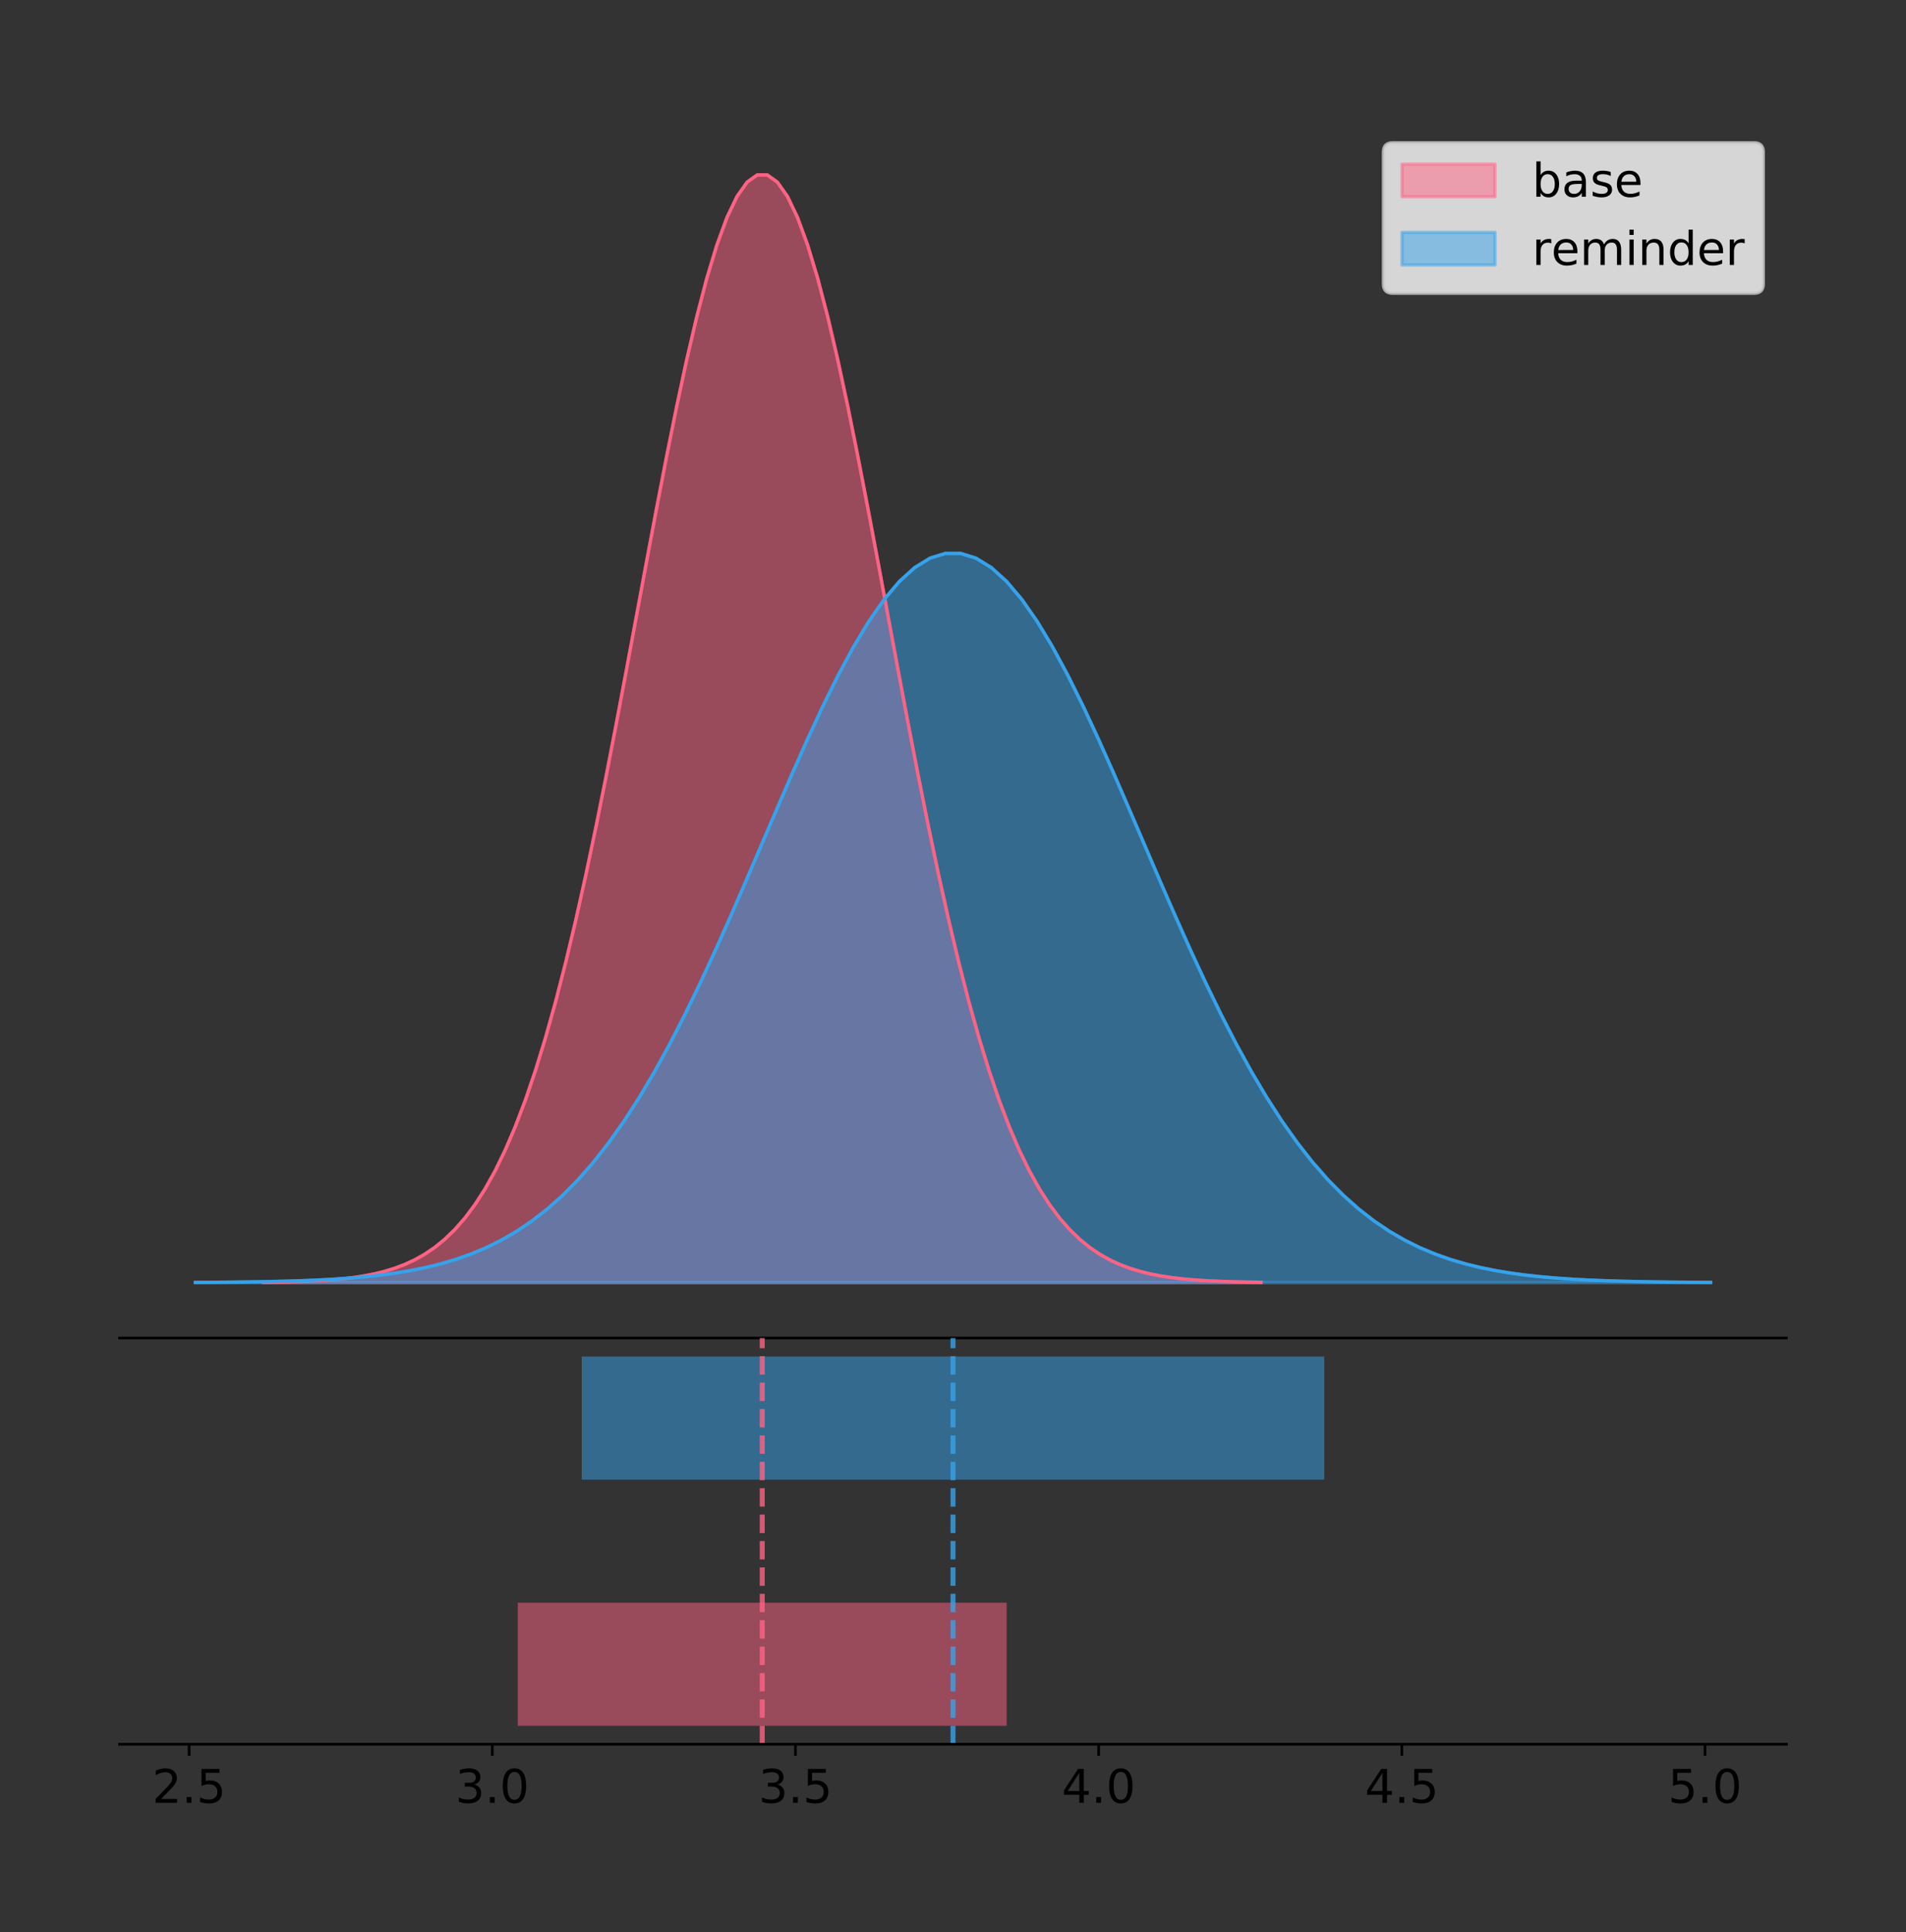 <?xml version="1.0" encoding="utf-8" standalone="no"?>
<!DOCTYPE svg PUBLIC "-//W3C//DTD SVG 1.1//EN"
  "http://www.w3.org/Graphics/SVG/1.1/DTD/svg11.dtd">
<!-- Created with matplotlib (https://matplotlib.org/) -->
<svg height="581.789pt" version="1.1" viewBox="0 0 574.2 581.789" width="574.2pt" xmlns="http://www.w3.org/2000/svg" xmlns:xlink="http://www.w3.org/1999/xlink">
 <rect x="0" y="0" width="574.2" height="581.789" fill="#333333" stroke="none"/>
 <defs>
  <style type="text/css">
*{stroke-linecap:butt;stroke-linejoin:round;}
  </style>
 </defs>
 <g id="figure_1">
  <g id="patch_1">
   <path d="M 0 581.789 
L 574.2 581.789 
L 574.2 0 
L 0 0 
z
" style="fill:none;"/>
  </g>
  <g id="axes_1">
   <g id="patch_2">
    <path d="M 36 402.93 
L 538.2 402.93 
L 538.2 36 
L 36 36 
z
" style="fill:none;"/>
   </g>
   <g id="PolyCollection_1">
    <defs>
     <path d="M 79.352 -195.538 
L 79.352 -195.65 
L 82.388 -195.692 
L 85.424 -195.749 
L 88.46 -195.825 
L 91.496 -195.925 
L 94.532 -196.058 
L 97.568 -196.23 
L 100.604 -196.455 
L 103.64 -196.744 
L 106.676 -197.115 
L 109.712 -197.585 
L 112.748 -198.179 
L 115.784 -198.923 
L 118.82 -199.848 
L 121.856 -200.99 
L 124.892 -202.39 
L 127.928 -204.093 
L 130.964 -206.151 
L 133.999 -208.617 
L 137.035 -211.552 
L 140.071 -215.017 
L 143.107 -219.078 
L 146.143 -223.801 
L 149.179 -229.25 
L 152.215 -235.488 
L 155.251 -242.572 
L 158.287 -250.552 
L 161.323 -259.468 
L 164.359 -269.344 
L 167.395 -280.192 
L 170.431 -292.002 
L 173.467 -304.744 
L 176.503 -318.365 
L 179.539 -332.786 
L 182.575 -347.901 
L 185.611 -363.58 
L 188.646 -379.667 
L 191.682 -395.98 
L 194.718 -412.318 
L 197.754 -428.462 
L 200.79 -444.18 
L 203.826 -459.23 
L 206.862 -473.372 
L 209.898 -486.366 
L 212.934 -497.987 
L 215.97 -508.025 
L 219.006 -516.294 
L 222.042 -522.64 
L 225.078 -526.94 
L 228.114 -529.111 
L 231.15 -529.111 
L 234.186 -526.94 
L 237.222 -522.64 
L 240.258 -516.294 
L 243.294 -508.025 
L 246.329 -497.987 
L 249.365 -486.366 
L 252.401 -473.372 
L 255.437 -459.23 
L 258.473 -444.18 
L 261.509 -428.462 
L 264.545 -412.318 
L 267.581 -395.98 
L 270.617 -379.667 
L 273.653 -363.58 
L 276.689 -347.901 
L 279.725 -332.786 
L 282.761 -318.365 
L 285.797 -304.744 
L 288.833 -292.002 
L 291.869 -280.192 
L 294.905 -269.344 
L 297.941 -259.468 
L 300.977 -250.552 
L 304.012 -242.572 
L 307.048 -235.488 
L 310.084 -229.25 
L 313.12 -223.801 
L 316.156 -219.078 
L 319.192 -215.017 
L 322.228 -211.552 
L 325.264 -208.617 
L 328.3 -206.151 
L 331.336 -204.093 
L 334.372 -202.39 
L 337.408 -200.99 
L 340.444 -199.848 
L 343.48 -198.923 
L 346.516 -198.179 
L 349.552 -197.585 
L 352.588 -197.115 
L 355.624 -196.744 
L 358.659 -196.455 
L 361.695 -196.23 
L 364.731 -196.058 
L 367.767 -195.925 
L 370.803 -195.825 
L 373.839 -195.749 
L 376.875 -195.692 
L 379.911 -195.65 
L 379.911 -195.538 
L 379.911 -195.538 
L 376.875 -195.538 
L 373.839 -195.538 
L 370.803 -195.538 
L 367.767 -195.538 
L 364.731 -195.538 
L 361.695 -195.538 
L 358.659 -195.538 
L 355.624 -195.538 
L 352.588 -195.538 
L 349.552 -195.538 
L 346.516 -195.538 
L 343.48 -195.538 
L 340.444 -195.538 
L 337.408 -195.538 
L 334.372 -195.538 
L 331.336 -195.538 
L 328.3 -195.538 
L 325.264 -195.538 
L 322.228 -195.538 
L 319.192 -195.538 
L 316.156 -195.538 
L 313.12 -195.538 
L 310.084 -195.538 
L 307.048 -195.538 
L 304.012 -195.538 
L 300.977 -195.538 
L 297.941 -195.538 
L 294.905 -195.538 
L 291.869 -195.538 
L 288.833 -195.538 
L 285.797 -195.538 
L 282.761 -195.538 
L 279.725 -195.538 
L 276.689 -195.538 
L 273.653 -195.538 
L 270.617 -195.538 
L 267.581 -195.538 
L 264.545 -195.538 
L 261.509 -195.538 
L 258.473 -195.538 
L 255.437 -195.538 
L 252.401 -195.538 
L 249.365 -195.538 
L 246.329 -195.538 
L 243.294 -195.538 
L 240.258 -195.538 
L 237.222 -195.538 
L 234.186 -195.538 
L 231.15 -195.538 
L 228.114 -195.538 
L 225.078 -195.538 
L 222.042 -195.538 
L 219.006 -195.538 
L 215.97 -195.538 
L 212.934 -195.538 
L 209.898 -195.538 
L 206.862 -195.538 
L 203.826 -195.538 
L 200.79 -195.538 
L 197.754 -195.538 
L 194.718 -195.538 
L 191.682 -195.538 
L 188.646 -195.538 
L 185.611 -195.538 
L 182.575 -195.538 
L 179.539 -195.538 
L 176.503 -195.538 
L 173.467 -195.538 
L 170.431 -195.538 
L 167.395 -195.538 
L 164.359 -195.538 
L 161.323 -195.538 
L 158.287 -195.538 
L 155.251 -195.538 
L 152.215 -195.538 
L 149.179 -195.538 
L 146.143 -195.538 
L 143.107 -195.538 
L 140.071 -195.538 
L 137.035 -195.538 
L 133.999 -195.538 
L 130.964 -195.538 
L 127.928 -195.538 
L 124.892 -195.538 
L 121.856 -195.538 
L 118.82 -195.538 
L 115.784 -195.538 
L 112.748 -195.538 
L 109.712 -195.538 
L 106.676 -195.538 
L 103.64 -195.538 
L 100.604 -195.538 
L 97.568 -195.538 
L 94.532 -195.538 
L 91.496 -195.538 
L 88.46 -195.538 
L 85.424 -195.538 
L 82.388 -195.538 
L 79.352 -195.538 
z
" id="m5a872ad835" style="stroke:#ff6384;stroke-opacity:0.5;"/>
    </defs>
    <g clip-path="url(#p2bb992e40a)">
     <use style="fill:#ff6384;fill-opacity:0.5;stroke:#ff6384;stroke-opacity:0.5;" x="0" xlink:href="#m5a872ad835" y="581.789"/>
    </g>
   </g>
   <g id="PolyCollection_2">
    <defs>
     <path d="M 58.827 -195.538 
L 58.827 -195.612 
L 63.439 -195.64 
L 68.05 -195.677 
L 72.662 -195.727 
L 77.274 -195.793 
L 81.885 -195.88 
L 86.497 -195.994 
L 91.108 -196.142 
L 95.72 -196.332 
L 100.331 -196.576 
L 104.943 -196.886 
L 109.555 -197.277 
L 114.166 -197.766 
L 118.778 -198.375 
L 123.389 -199.127 
L 128.001 -200.049 
L 132.612 -201.17 
L 137.224 -202.525 
L 141.836 -204.148 
L 146.447 -206.08 
L 151.059 -208.362 
L 155.67 -211.035 
L 160.282 -214.144 
L 164.893 -217.732 
L 169.505 -221.838 
L 174.117 -226.502 
L 178.728 -231.756 
L 183.34 -237.625 
L 187.951 -244.127 
L 192.563 -251.268 
L 197.174 -259.043 
L 201.786 -267.432 
L 206.398 -276.399 
L 211.009 -285.893 
L 215.621 -295.844 
L 220.232 -306.166 
L 224.844 -316.756 
L 229.455 -327.496 
L 234.067 -338.252 
L 238.679 -348.88 
L 243.29 -359.227 
L 247.902 -369.135 
L 252.513 -378.445 
L 257.125 -387 
L 261.736 -394.65 
L 266.348 -401.258 
L 270.96 -406.702 
L 275.571 -410.88 
L 280.183 -413.71 
L 284.794 -415.14 
L 289.406 -415.14 
L 294.017 -413.71 
L 298.629 -410.88 
L 303.24 -406.702 
L 307.852 -401.258 
L 312.464 -394.65 
L 317.075 -387 
L 321.687 -378.445 
L 326.298 -369.135 
L 330.91 -359.227 
L 335.521 -348.88 
L 340.133 -338.252 
L 344.745 -327.496 
L 349.356 -316.756 
L 353.968 -306.166 
L 358.579 -295.844 
L 363.191 -285.893 
L 367.802 -276.399 
L 372.414 -267.432 
L 377.026 -259.043 
L 381.637 -251.268 
L 386.249 -244.127 
L 390.86 -237.625 
L 395.472 -231.756 
L 400.083 -226.502 
L 404.695 -221.838 
L 409.307 -217.732 
L 413.918 -214.144 
L 418.53 -211.035 
L 423.141 -208.362 
L 427.753 -206.08 
L 432.364 -204.148 
L 436.976 -202.525 
L 441.588 -201.17 
L 446.199 -200.049 
L 450.811 -199.127 
L 455.422 -198.375 
L 460.034 -197.766 
L 464.645 -197.277 
L 469.257 -196.886 
L 473.869 -196.576 
L 478.48 -196.332 
L 483.092 -196.142 
L 487.703 -195.994 
L 492.315 -195.88 
L 496.926 -195.793 
L 501.538 -195.727 
L 506.15 -195.677 
L 510.761 -195.64 
L 515.373 -195.612 
L 515.373 -195.538 
L 515.373 -195.538 
L 510.761 -195.538 
L 506.15 -195.538 
L 501.538 -195.538 
L 496.926 -195.538 
L 492.315 -195.538 
L 487.703 -195.538 
L 483.092 -195.538 
L 478.48 -195.538 
L 473.869 -195.538 
L 469.257 -195.538 
L 464.645 -195.538 
L 460.034 -195.538 
L 455.422 -195.538 
L 450.811 -195.538 
L 446.199 -195.538 
L 441.588 -195.538 
L 436.976 -195.538 
L 432.364 -195.538 
L 427.753 -195.538 
L 423.141 -195.538 
L 418.53 -195.538 
L 413.918 -195.538 
L 409.307 -195.538 
L 404.695 -195.538 
L 400.083 -195.538 
L 395.472 -195.538 
L 390.86 -195.538 
L 386.249 -195.538 
L 381.637 -195.538 
L 377.026 -195.538 
L 372.414 -195.538 
L 367.802 -195.538 
L 363.191 -195.538 
L 358.579 -195.538 
L 353.968 -195.538 
L 349.356 -195.538 
L 344.745 -195.538 
L 340.133 -195.538 
L 335.521 -195.538 
L 330.91 -195.538 
L 326.298 -195.538 
L 321.687 -195.538 
L 317.075 -195.538 
L 312.464 -195.538 
L 307.852 -195.538 
L 303.24 -195.538 
L 298.629 -195.538 
L 294.017 -195.538 
L 289.406 -195.538 
L 284.794 -195.538 
L 280.183 -195.538 
L 275.571 -195.538 
L 270.96 -195.538 
L 266.348 -195.538 
L 261.736 -195.538 
L 257.125 -195.538 
L 252.513 -195.538 
L 247.902 -195.538 
L 243.29 -195.538 
L 238.679 -195.538 
L 234.067 -195.538 
L 229.455 -195.538 
L 224.844 -195.538 
L 220.232 -195.538 
L 215.621 -195.538 
L 211.009 -195.538 
L 206.398 -195.538 
L 201.786 -195.538 
L 197.174 -195.538 
L 192.563 -195.538 
L 187.951 -195.538 
L 183.34 -195.538 
L 178.728 -195.538 
L 174.117 -195.538 
L 169.505 -195.538 
L 164.893 -195.538 
L 160.282 -195.538 
L 155.67 -195.538 
L 151.059 -195.538 
L 146.447 -195.538 
L 141.836 -195.538 
L 137.224 -195.538 
L 132.612 -195.538 
L 128.001 -195.538 
L 123.389 -195.538 
L 118.778 -195.538 
L 114.166 -195.538 
L 109.555 -195.538 
L 104.943 -195.538 
L 100.331 -195.538 
L 95.72 -195.538 
L 91.108 -195.538 
L 86.497 -195.538 
L 81.885 -195.538 
L 77.274 -195.538 
L 72.662 -195.538 
L 68.05 -195.538 
L 63.439 -195.538 
L 58.827 -195.538 
z
" id="m710aaff3b3" style="stroke:#36a2eb;stroke-opacity:0.5;"/>
    </defs>
    <g clip-path="url(#p2bb992e40a)">
     <use style="fill:#36a2eb;fill-opacity:0.5;stroke:#36a2eb;stroke-opacity:0.5;" x="0" xlink:href="#m710aaff3b3" y="581.789"/>
    </g>
   </g>
   <g id="line2d_1">
    <path clip-path="url(#p2bb992e40a)" d="M 79.352 386.139 
L 82.388 386.097 
L 85.424 386.04 
L 88.46 385.965 
L 91.496 385.864 
L 94.532 385.732 
L 97.568 385.559 
L 100.604 385.334 
L 103.64 385.045 
L 106.676 384.675 
L 109.712 384.204 
L 112.748 383.61 
L 115.784 382.867 
L 118.82 381.941 
L 121.856 380.799 
L 124.892 379.399 
L 127.928 377.696 
L 130.964 375.639 
L 133.999 373.172 
L 137.035 370.238 
L 140.071 366.772 
L 143.107 362.711 
L 146.143 357.989 
L 149.179 352.539 
L 152.215 346.301 
L 155.251 339.217 
L 158.287 331.237 
L 161.323 322.322 
L 164.359 312.445 
L 167.395 301.597 
L 170.431 289.787 
L 173.467 277.045 
L 176.503 263.424 
L 179.539 249.004 
L 182.575 233.888 
L 185.611 218.209 
L 188.646 202.123 
L 191.682 185.809 
L 194.718 169.471 
L 197.754 153.327 
L 200.79 137.61 
L 203.826 122.559 
L 206.862 108.418 
L 209.898 95.423 
L 212.934 83.803 
L 215.97 73.765 
L 219.006 65.495 
L 222.042 59.15 
L 225.078 54.85 
L 228.114 52.679 
L 231.15 52.679 
L 234.186 54.85 
L 237.222 59.15 
L 240.258 65.495 
L 243.294 73.765 
L 246.329 83.803 
L 249.365 95.423 
L 252.401 108.418 
L 255.437 122.559 
L 258.473 137.61 
L 261.509 153.327 
L 264.545 169.471 
L 267.581 185.809 
L 270.617 202.123 
L 273.653 218.209 
L 276.689 233.888 
L 279.725 249.004 
L 282.761 263.424 
L 285.797 277.045 
L 288.833 289.787 
L 291.869 301.597 
L 294.905 312.445 
L 297.941 322.322 
L 300.977 331.237 
L 304.012 339.217 
L 307.048 346.301 
L 310.084 352.539 
L 313.12 357.989 
L 316.156 362.711 
L 319.192 366.772 
L 322.228 370.238 
L 325.264 373.172 
L 328.3 375.639 
L 331.336 377.696 
L 334.372 379.399 
L 337.408 380.799 
L 340.444 381.941 
L 343.48 382.867 
L 346.516 383.61 
L 349.552 384.204 
L 352.588 384.675 
L 355.624 385.045 
L 358.659 385.334 
L 361.695 385.559 
L 364.731 385.732 
L 367.767 385.864 
L 370.803 385.965 
L 373.839 386.04 
L 376.875 386.097 
L 379.911 386.139 
" style="fill:none;stroke:#ff6384;stroke-linecap:square;"/>
   </g>
   <g id="line2d_2">
    <path clip-path="url(#p2bb992e40a)" d="M 58.827 386.178 
L 63.439 386.15 
L 68.05 386.112 
L 72.662 386.063 
L 77.274 385.996 
L 81.885 385.909 
L 86.497 385.795 
L 91.108 385.648 
L 95.72 385.457 
L 100.331 385.213 
L 104.943 384.904 
L 109.555 384.513 
L 114.166 384.023 
L 118.778 383.414 
L 123.389 382.662 
L 128.001 381.74 
L 132.612 380.619 
L 137.224 379.265 
L 141.836 377.641 
L 146.447 375.709 
L 151.059 373.428 
L 155.67 370.754 
L 160.282 367.645 
L 164.893 364.058 
L 169.505 359.951 
L 174.117 355.287 
L 178.728 350.034 
L 183.34 344.164 
L 187.951 337.662 
L 192.563 330.521 
L 197.174 322.746 
L 201.786 314.357 
L 206.398 305.39 
L 211.009 295.897 
L 215.621 285.946 
L 220.232 275.624 
L 224.844 265.033 
L 229.455 254.294 
L 234.067 243.538 
L 238.679 232.91 
L 243.29 222.562 
L 247.902 212.654 
L 252.513 203.344 
L 257.125 194.79 
L 261.736 187.14 
L 266.348 180.531 
L 270.96 175.087 
L 275.571 170.91 
L 280.183 168.079 
L 284.794 166.65 
L 289.406 166.65 
L 294.017 168.079 
L 298.629 170.91 
L 303.24 175.087 
L 307.852 180.531 
L 312.464 187.14 
L 317.075 194.79 
L 321.687 203.344 
L 326.298 212.654 
L 330.91 222.562 
L 335.521 232.91 
L 340.133 243.538 
L 344.745 254.294 
L 349.356 265.033 
L 353.968 275.624 
L 358.579 285.946 
L 363.191 295.897 
L 367.802 305.39 
L 372.414 314.357 
L 377.026 322.746 
L 381.637 330.521 
L 386.249 337.662 
L 390.86 344.164 
L 395.472 350.034 
L 400.083 355.287 
L 404.695 359.951 
L 409.307 364.058 
L 413.918 367.645 
L 418.53 370.754 
L 423.141 373.428 
L 427.753 375.709 
L 432.364 377.641 
L 436.976 379.265 
L 441.588 380.619 
L 446.199 381.74 
L 450.811 382.662 
L 455.422 383.414 
L 460.034 384.023 
L 464.645 384.513 
L 469.257 384.904 
L 473.869 385.213 
L 478.48 385.457 
L 483.092 385.648 
L 487.703 385.795 
L 492.315 385.909 
L 496.926 385.996 
L 501.538 386.063 
L 506.15 386.112 
L 510.761 386.15 
L 515.373 386.178 
" style="fill:none;stroke:#36a2eb;stroke-linecap:square;"/>
   </g>
   <g id="patch_3">
    <path d="M 36 402.93 
L 538.2 402.93 
" style="fill:none;stroke:#000000;stroke-linecap:square;stroke-linejoin:miter;stroke-width:0.8;"/>
   </g>
   <g id="legend_1">
    <g id="patch_4">
     <path d="M 419.578 88.299 
L 528.4 88.299 
Q 531.2 88.299 531.2 85.499 
L 531.2 45.8 
Q 531.2 43 528.4 43 
L 419.578 43 
Q 416.778 43 416.778 45.8 
L 416.778 85.499 
Q 416.778 88.299 419.578 88.299 
z
" style="fill:#ffffff;opacity:0.8;stroke:#cccccc;stroke-linejoin:miter;"/>
    </g>
    <g id="patch_5">
     <path d="M 422.378 59.238 
L 450.378 59.238 
L 450.378 49.438 
L 422.378 49.438 
z
" style="fill:#ff6384;opacity:0.5;stroke:#ff6384;stroke-linejoin:miter;"/>
    </g>
    <g id="text_1">
     <!-- base -->
     <defs>
      <path d="M 48.688 27.297 
Q 48.688 37.203 44.609 42.844 
Q 40.531 48.484 33.406 48.484 
Q 26.266 48.484 22.188 42.844 
Q 18.109 37.203 18.109 27.297 
Q 18.109 17.391 22.188 11.75 
Q 26.266 6.109 33.406 6.109 
Q 40.531 6.109 44.609 11.75 
Q 48.688 17.391 48.688 27.297 
z
M 18.109 46.391 
Q 20.953 51.266 25.266 53.625 
Q 29.594 56 35.594 56 
Q 45.562 56 51.781 48.094 
Q 58.016 40.188 58.016 27.297 
Q 58.016 14.406 51.781 6.484 
Q 45.562 -1.422 35.594 -1.422 
Q 29.594 -1.422 25.266 0.953 
Q 20.953 3.328 18.109 8.203 
L 18.109 0 
L 9.078 0 
L 9.078 75.984 
L 18.109 75.984 
z
" id="DejaVuSans-98"/>
      <path d="M 34.281 27.484 
Q 23.391 27.484 19.188 25 
Q 14.984 22.516 14.984 16.5 
Q 14.984 11.719 18.141 8.906 
Q 21.297 6.109 26.703 6.109 
Q 34.188 6.109 38.703 11.406 
Q 43.219 16.703 43.219 25.484 
L 43.219 27.484 
z
M 52.203 31.203 
L 52.203 0 
L 43.219 0 
L 43.219 8.297 
Q 40.141 3.328 35.547 0.953 
Q 30.953 -1.422 24.312 -1.422 
Q 15.922 -1.422 10.953 3.297 
Q 6 8.016 6 15.922 
Q 6 25.141 12.172 29.828 
Q 18.359 34.516 30.609 34.516 
L 43.219 34.516 
L 43.219 35.406 
Q 43.219 41.609 39.141 45 
Q 35.062 48.391 27.688 48.391 
Q 23 48.391 18.547 47.266 
Q 14.109 46.141 10.016 43.891 
L 10.016 52.203 
Q 14.938 54.109 19.578 55.047 
Q 24.219 56 28.609 56 
Q 40.484 56 46.344 49.844 
Q 52.203 43.703 52.203 31.203 
z
" id="DejaVuSans-97"/>
      <path d="M 44.281 53.078 
L 44.281 44.578 
Q 40.484 46.531 36.375 47.5 
Q 32.281 48.484 27.875 48.484 
Q 21.188 48.484 17.844 46.438 
Q 14.5 44.391 14.5 40.281 
Q 14.5 37.156 16.891 35.375 
Q 19.281 33.594 26.516 31.984 
L 29.594 31.297 
Q 39.156 29.25 43.188 25.516 
Q 47.219 21.781 47.219 15.094 
Q 47.219 7.469 41.188 3.016 
Q 35.156 -1.422 24.609 -1.422 
Q 20.219 -1.422 15.453 -0.562 
Q 10.688 0.297 5.422 2 
L 5.422 11.281 
Q 10.406 8.688 15.234 7.391 
Q 20.062 6.109 24.812 6.109 
Q 31.156 6.109 34.562 8.281 
Q 37.984 10.453 37.984 14.406 
Q 37.984 18.062 35.516 20.016 
Q 33.062 21.969 24.703 23.781 
L 21.578 24.516 
Q 13.234 26.266 9.516 29.906 
Q 5.812 33.547 5.812 39.891 
Q 5.812 47.609 11.281 51.797 
Q 16.75 56 26.812 56 
Q 31.781 56 36.172 55.266 
Q 40.578 54.547 44.281 53.078 
z
" id="DejaVuSans-115"/>
      <path d="M 56.203 29.594 
L 56.203 25.203 
L 14.891 25.203 
Q 15.484 15.922 20.484 11.062 
Q 25.484 6.203 34.422 6.203 
Q 39.594 6.203 44.453 7.469 
Q 49.312 8.734 54.109 11.281 
L 54.109 2.781 
Q 49.266 0.734 44.188 -0.344 
Q 39.109 -1.422 33.891 -1.422 
Q 20.797 -1.422 13.156 6.188 
Q 5.516 13.812 5.516 26.812 
Q 5.516 40.234 12.766 48.109 
Q 20.016 56 32.328 56 
Q 43.359 56 49.781 48.891 
Q 56.203 41.797 56.203 29.594 
z
M 47.219 32.234 
Q 47.125 39.594 43.094 43.984 
Q 39.062 48.391 32.422 48.391 
Q 24.906 48.391 20.391 44.141 
Q 15.875 39.891 15.188 32.172 
z
" id="DejaVuSans-101"/>
     </defs>
     <g transform="translate(461.578 59.238)scale(0.14 -0.14)">
      <use xlink:href="#DejaVuSans-98"/>
      <use x="63.477" xlink:href="#DejaVuSans-97"/>
      <use x="124.756" xlink:href="#DejaVuSans-115"/>
      <use x="176.855" xlink:href="#DejaVuSans-101"/>
     </g>
    </g>
    <g id="patch_6">
     <path d="M 422.378 79.787 
L 450.378 79.787 
L 450.378 69.987 
L 422.378 69.987 
z
" style="fill:#36a2eb;opacity:0.5;stroke:#36a2eb;stroke-linejoin:miter;"/>
    </g>
    <g id="text_2">
     <!-- reminder -->
     <defs>
      <path d="M 41.109 46.297 
Q 39.594 47.172 37.812 47.578 
Q 36.031 48 33.891 48 
Q 26.266 48 22.188 43.047 
Q 18.109 38.094 18.109 28.812 
L 18.109 0 
L 9.078 0 
L 9.078 54.688 
L 18.109 54.688 
L 18.109 46.188 
Q 20.953 51.172 25.484 53.578 
Q 30.031 56 36.531 56 
Q 37.453 56 38.578 55.875 
Q 39.703 55.766 41.062 55.516 
z
" id="DejaVuSans-114"/>
      <path d="M 52 44.188 
Q 55.375 50.25 60.062 53.125 
Q 64.75 56 71.094 56 
Q 79.641 56 84.281 50.016 
Q 88.922 44.047 88.922 33.016 
L 88.922 0 
L 79.891 0 
L 79.891 32.719 
Q 79.891 40.578 77.094 44.375 
Q 74.312 48.188 68.609 48.188 
Q 61.625 48.188 57.562 43.547 
Q 53.516 38.922 53.516 30.906 
L 53.516 0 
L 44.484 0 
L 44.484 32.719 
Q 44.484 40.625 41.703 44.406 
Q 38.922 48.188 33.109 48.188 
Q 26.219 48.188 22.156 43.531 
Q 18.109 38.875 18.109 30.906 
L 18.109 0 
L 9.078 0 
L 9.078 54.688 
L 18.109 54.688 
L 18.109 46.188 
Q 21.188 51.219 25.484 53.609 
Q 29.781 56 35.688 56 
Q 41.656 56 45.828 52.969 
Q 50 49.953 52 44.188 
z
" id="DejaVuSans-109"/>
      <path d="M 9.422 54.688 
L 18.406 54.688 
L 18.406 0 
L 9.422 0 
z
M 9.422 75.984 
L 18.406 75.984 
L 18.406 64.594 
L 9.422 64.594 
z
" id="DejaVuSans-105"/>
      <path d="M 54.891 33.016 
L 54.891 0 
L 45.906 0 
L 45.906 32.719 
Q 45.906 40.484 42.875 44.328 
Q 39.844 48.188 33.797 48.188 
Q 26.516 48.188 22.312 43.547 
Q 18.109 38.922 18.109 30.906 
L 18.109 0 
L 9.078 0 
L 9.078 54.688 
L 18.109 54.688 
L 18.109 46.188 
Q 21.344 51.125 25.703 53.562 
Q 30.078 56 35.797 56 
Q 45.219 56 50.047 50.172 
Q 54.891 44.344 54.891 33.016 
z
" id="DejaVuSans-110"/>
      <path d="M 45.406 46.391 
L 45.406 75.984 
L 54.391 75.984 
L 54.391 0 
L 45.406 0 
L 45.406 8.203 
Q 42.578 3.328 38.25 0.953 
Q 33.938 -1.422 27.875 -1.422 
Q 17.969 -1.422 11.734 6.484 
Q 5.516 14.406 5.516 27.297 
Q 5.516 40.188 11.734 48.094 
Q 17.969 56 27.875 56 
Q 33.938 56 38.25 53.625 
Q 42.578 51.266 45.406 46.391 
z
M 14.797 27.297 
Q 14.797 17.391 18.875 11.75 
Q 22.953 6.109 30.078 6.109 
Q 37.203 6.109 41.297 11.75 
Q 45.406 17.391 45.406 27.297 
Q 45.406 37.203 41.297 42.844 
Q 37.203 48.484 30.078 48.484 
Q 22.953 48.484 18.875 42.844 
Q 14.797 37.203 14.797 27.297 
z
" id="DejaVuSans-100"/>
     </defs>
     <g transform="translate(461.578 79.787)scale(0.14 -0.14)">
      <use xlink:href="#DejaVuSans-114"/>
      <use x="41.082" xlink:href="#DejaVuSans-101"/>
      <use x="102.605" xlink:href="#DejaVuSans-109"/>
      <use x="200.018" xlink:href="#DejaVuSans-105"/>
      <use x="227.801" xlink:href="#DejaVuSans-110"/>
      <use x="291.18" xlink:href="#DejaVuSans-100"/>
      <use x="354.656" xlink:href="#DejaVuSans-101"/>
      <use x="416.18" xlink:href="#DejaVuSans-114"/>
     </g>
    </g>
   </g>
  </g>
  <g id="axes_2">
   <g id="patch_7">
    <path d="M 36 525.24 
L 538.2 525.24 
L 538.2 402.93 
L 36 402.93 
z
" style="fill:none;"/>
   </g>
   <g id="patch_8">
    <path clip-path="url(#pc0f9bbfd70)" d="M 155.995 519.68 
L 303.269 519.68 
L 303.269 482.617 
L 155.995 482.617 
z
" style="fill:#ff6384;opacity:0.5;"/>
   </g>
   <g id="patch_9">
    <path clip-path="url(#pc0f9bbfd70)" d="M 175.246 445.553 
L 398.954 445.553 
L 398.954 408.49 
L 175.246 408.49 
z
" style="fill:#36a2eb;opacity:0.5;"/>
   </g>
   <g id="matplotlib.axis_1">
    <g id="xtick_1">
     <g id="line2d_3">
      <defs>
       <path d="M 0 0 
L 0 3.5 
" id="m768eaf6ac8" style="stroke:#000000;stroke-width:0.8;"/>
      </defs>
      <g>
       <use style="stroke:#000000;stroke-width:0.8;" x="56.971" xlink:href="#m768eaf6ac8" y="525.24"/>
      </g>
     </g>
     <g id="text_3">
      <!-- 2.5 -->
      <defs>
       <path d="M 19.188 8.297 
L 53.609 8.297 
L 53.609 0 
L 7.328 0 
L 7.328 8.297 
Q 12.938 14.109 22.625 23.891 
Q 32.328 33.688 34.812 36.531 
Q 39.547 41.844 41.422 45.531 
Q 43.312 49.219 43.312 52.781 
Q 43.312 58.594 39.234 62.25 
Q 35.156 65.922 28.609 65.922 
Q 23.969 65.922 18.812 64.312 
Q 13.672 62.703 7.812 59.422 
L 7.812 69.391 
Q 13.766 71.781 18.938 73 
Q 24.125 74.219 28.422 74.219 
Q 39.75 74.219 46.484 68.547 
Q 53.219 62.891 53.219 53.422 
Q 53.219 48.922 51.531 44.891 
Q 49.859 40.875 45.406 35.406 
Q 44.188 33.984 37.641 27.219 
Q 31.109 20.453 19.188 8.297 
z
" id="DejaVuSans-50"/>
       <path d="M 10.688 12.406 
L 21 12.406 
L 21 0 
L 10.688 0 
z
" id="DejaVuSans-46"/>
       <path d="M 10.797 72.906 
L 49.516 72.906 
L 49.516 64.594 
L 19.828 64.594 
L 19.828 46.734 
Q 21.969 47.469 24.109 47.828 
Q 26.266 48.188 28.422 48.188 
Q 40.625 48.188 47.75 41.5 
Q 54.891 34.812 54.891 23.391 
Q 54.891 11.625 47.562 5.094 
Q 40.234 -1.422 26.906 -1.422 
Q 22.312 -1.422 17.547 -0.641 
Q 12.797 0.141 7.719 1.703 
L 7.719 11.625 
Q 12.109 9.234 16.797 8.062 
Q 21.484 6.891 26.703 6.891 
Q 35.156 6.891 40.078 11.328 
Q 45.016 15.766 45.016 23.391 
Q 45.016 31 40.078 35.438 
Q 35.156 39.891 26.703 39.891 
Q 22.75 39.891 18.812 39.016 
Q 14.891 38.141 10.797 36.281 
z
" id="DejaVuSans-53"/>
      </defs>
      <g transform="translate(45.839 542.878)scale(0.14 -0.14)">
       <use xlink:href="#DejaVuSans-50"/>
       <use x="63.623" xlink:href="#DejaVuSans-46"/>
       <use x="95.41" xlink:href="#DejaVuSans-53"/>
      </g>
     </g>
    </g>
    <g id="xtick_2">
     <g id="line2d_4">
      <g>
       <use style="stroke:#000000;stroke-width:0.8;" x="148.307" xlink:href="#m768eaf6ac8" y="525.24"/>
      </g>
     </g>
     <g id="text_4">
      <!-- 3.0 -->
      <defs>
       <path d="M 40.578 39.312 
Q 47.656 37.797 51.625 33 
Q 55.609 28.219 55.609 21.188 
Q 55.609 10.406 48.188 4.484 
Q 40.766 -1.422 27.094 -1.422 
Q 22.516 -1.422 17.656 -0.516 
Q 12.797 0.391 7.625 2.203 
L 7.625 11.719 
Q 11.719 9.328 16.594 8.109 
Q 21.484 6.891 26.812 6.891 
Q 36.078 6.891 40.938 10.547 
Q 45.797 14.203 45.797 21.188 
Q 45.797 27.641 41.281 31.266 
Q 36.766 34.906 28.719 34.906 
L 20.219 34.906 
L 20.219 43.016 
L 29.109 43.016 
Q 36.375 43.016 40.234 45.922 
Q 44.094 48.828 44.094 54.297 
Q 44.094 59.906 40.109 62.906 
Q 36.141 65.922 28.719 65.922 
Q 24.656 65.922 20.016 65.031 
Q 15.375 64.156 9.812 62.312 
L 9.812 71.094 
Q 15.438 72.656 20.344 73.438 
Q 25.25 74.219 29.594 74.219 
Q 40.828 74.219 47.359 69.109 
Q 53.906 64.016 53.906 55.328 
Q 53.906 49.266 50.438 45.094 
Q 46.969 40.922 40.578 39.312 
z
" id="DejaVuSans-51"/>
       <path d="M 31.781 66.406 
Q 24.172 66.406 20.328 58.906 
Q 16.5 51.422 16.5 36.375 
Q 16.5 21.391 20.328 13.891 
Q 24.172 6.391 31.781 6.391 
Q 39.453 6.391 43.281 13.891 
Q 47.125 21.391 47.125 36.375 
Q 47.125 51.422 43.281 58.906 
Q 39.453 66.406 31.781 66.406 
z
M 31.781 74.219 
Q 44.047 74.219 50.516 64.516 
Q 56.984 54.828 56.984 36.375 
Q 56.984 17.969 50.516 8.266 
Q 44.047 -1.422 31.781 -1.422 
Q 19.531 -1.422 13.062 8.266 
Q 6.594 17.969 6.594 36.375 
Q 6.594 54.828 13.062 64.516 
Q 19.531 74.219 31.781 74.219 
z
" id="DejaVuSans-48"/>
      </defs>
      <g transform="translate(137.175 542.878)scale(0.14 -0.14)">
       <use xlink:href="#DejaVuSans-51"/>
       <use x="63.623" xlink:href="#DejaVuSans-46"/>
       <use x="95.41" xlink:href="#DejaVuSans-48"/>
      </g>
     </g>
    </g>
    <g id="xtick_3">
     <g id="line2d_5">
      <g>
       <use style="stroke:#000000;stroke-width:0.8;" x="239.642" xlink:href="#m768eaf6ac8" y="525.24"/>
      </g>
     </g>
     <g id="text_5">
      <!-- 3.5 -->
      <g transform="translate(228.51 542.878)scale(0.14 -0.14)">
       <use xlink:href="#DejaVuSans-51"/>
       <use x="63.623" xlink:href="#DejaVuSans-46"/>
       <use x="95.41" xlink:href="#DejaVuSans-53"/>
      </g>
     </g>
    </g>
    <g id="xtick_4">
     <g id="line2d_6">
      <g>
       <use style="stroke:#000000;stroke-width:0.8;" x="330.978" xlink:href="#m768eaf6ac8" y="525.24"/>
      </g>
     </g>
     <g id="text_6">
      <!-- 4.0 -->
      <defs>
       <path d="M 37.797 64.312 
L 12.891 25.391 
L 37.797 25.391 
z
M 35.203 72.906 
L 47.609 72.906 
L 47.609 25.391 
L 58.016 25.391 
L 58.016 17.188 
L 47.609 17.188 
L 47.609 0 
L 37.797 0 
L 37.797 17.188 
L 4.891 17.188 
L 4.891 26.703 
z
" id="DejaVuSans-52"/>
      </defs>
      <g transform="translate(319.845 542.878)scale(0.14 -0.14)">
       <use xlink:href="#DejaVuSans-52"/>
       <use x="63.623" xlink:href="#DejaVuSans-46"/>
       <use x="95.41" xlink:href="#DejaVuSans-48"/>
      </g>
     </g>
    </g>
    <g id="xtick_5">
     <g id="line2d_7">
      <g>
       <use style="stroke:#000000;stroke-width:0.8;" x="422.313" xlink:href="#m768eaf6ac8" y="525.24"/>
      </g>
     </g>
     <g id="text_7">
      <!-- 4.5 -->
      <g transform="translate(411.181 542.878)scale(0.14 -0.14)">
       <use xlink:href="#DejaVuSans-52"/>
       <use x="63.623" xlink:href="#DejaVuSans-46"/>
       <use x="95.41" xlink:href="#DejaVuSans-53"/>
      </g>
     </g>
    </g>
    <g id="xtick_6">
     <g id="line2d_8">
      <g>
       <use style="stroke:#000000;stroke-width:0.8;" x="513.648" xlink:href="#m768eaf6ac8" y="525.24"/>
      </g>
     </g>
     <g id="text_8">
      <!-- 5.0 -->
      <g transform="translate(502.516 542.878)scale(0.14 -0.14)">
       <use xlink:href="#DejaVuSans-53"/>
       <use x="63.623" xlink:href="#DejaVuSans-46"/>
       <use x="95.41" xlink:href="#DejaVuSans-48"/>
      </g>
     </g>
    </g>
   </g>
   <g id="line2d_9">
    <path clip-path="url(#pc0f9bbfd70)" d="M 229.632 525.24 
L 229.632 402.93 
" style="fill:none;stroke:#ff6384;stroke-dasharray:5.55,2.4;stroke-dashoffset:0;stroke-opacity:0.8;stroke-width:1.5;"/>
   </g>
   <g id="line2d_10">
    <path clip-path="url(#pc0f9bbfd70)" d="M 287.1 525.24 
L 287.1 402.93 
" style="fill:none;stroke:#36a2eb;stroke-dasharray:5.55,2.4;stroke-dashoffset:0;stroke-opacity:0.8;stroke-width:1.5;"/>
   </g>
   <g id="patch_10">
    <path d="M 36 525.24 
L 538.2 525.24 
" style="fill:none;stroke:#000000;stroke-linecap:square;stroke-linejoin:miter;stroke-width:0.8;"/>
   </g>
  </g>
 </g>
 <defs>
  <clipPath id="p2bb992e40a">
   <rect height="366.93" width="502.2" x="36" y="36"/>
  </clipPath>
  <clipPath id="pc0f9bbfd70">
   <rect height="122.31" width="502.2" x="36" y="402.93"/>
  </clipPath>
 </defs>
</svg>
